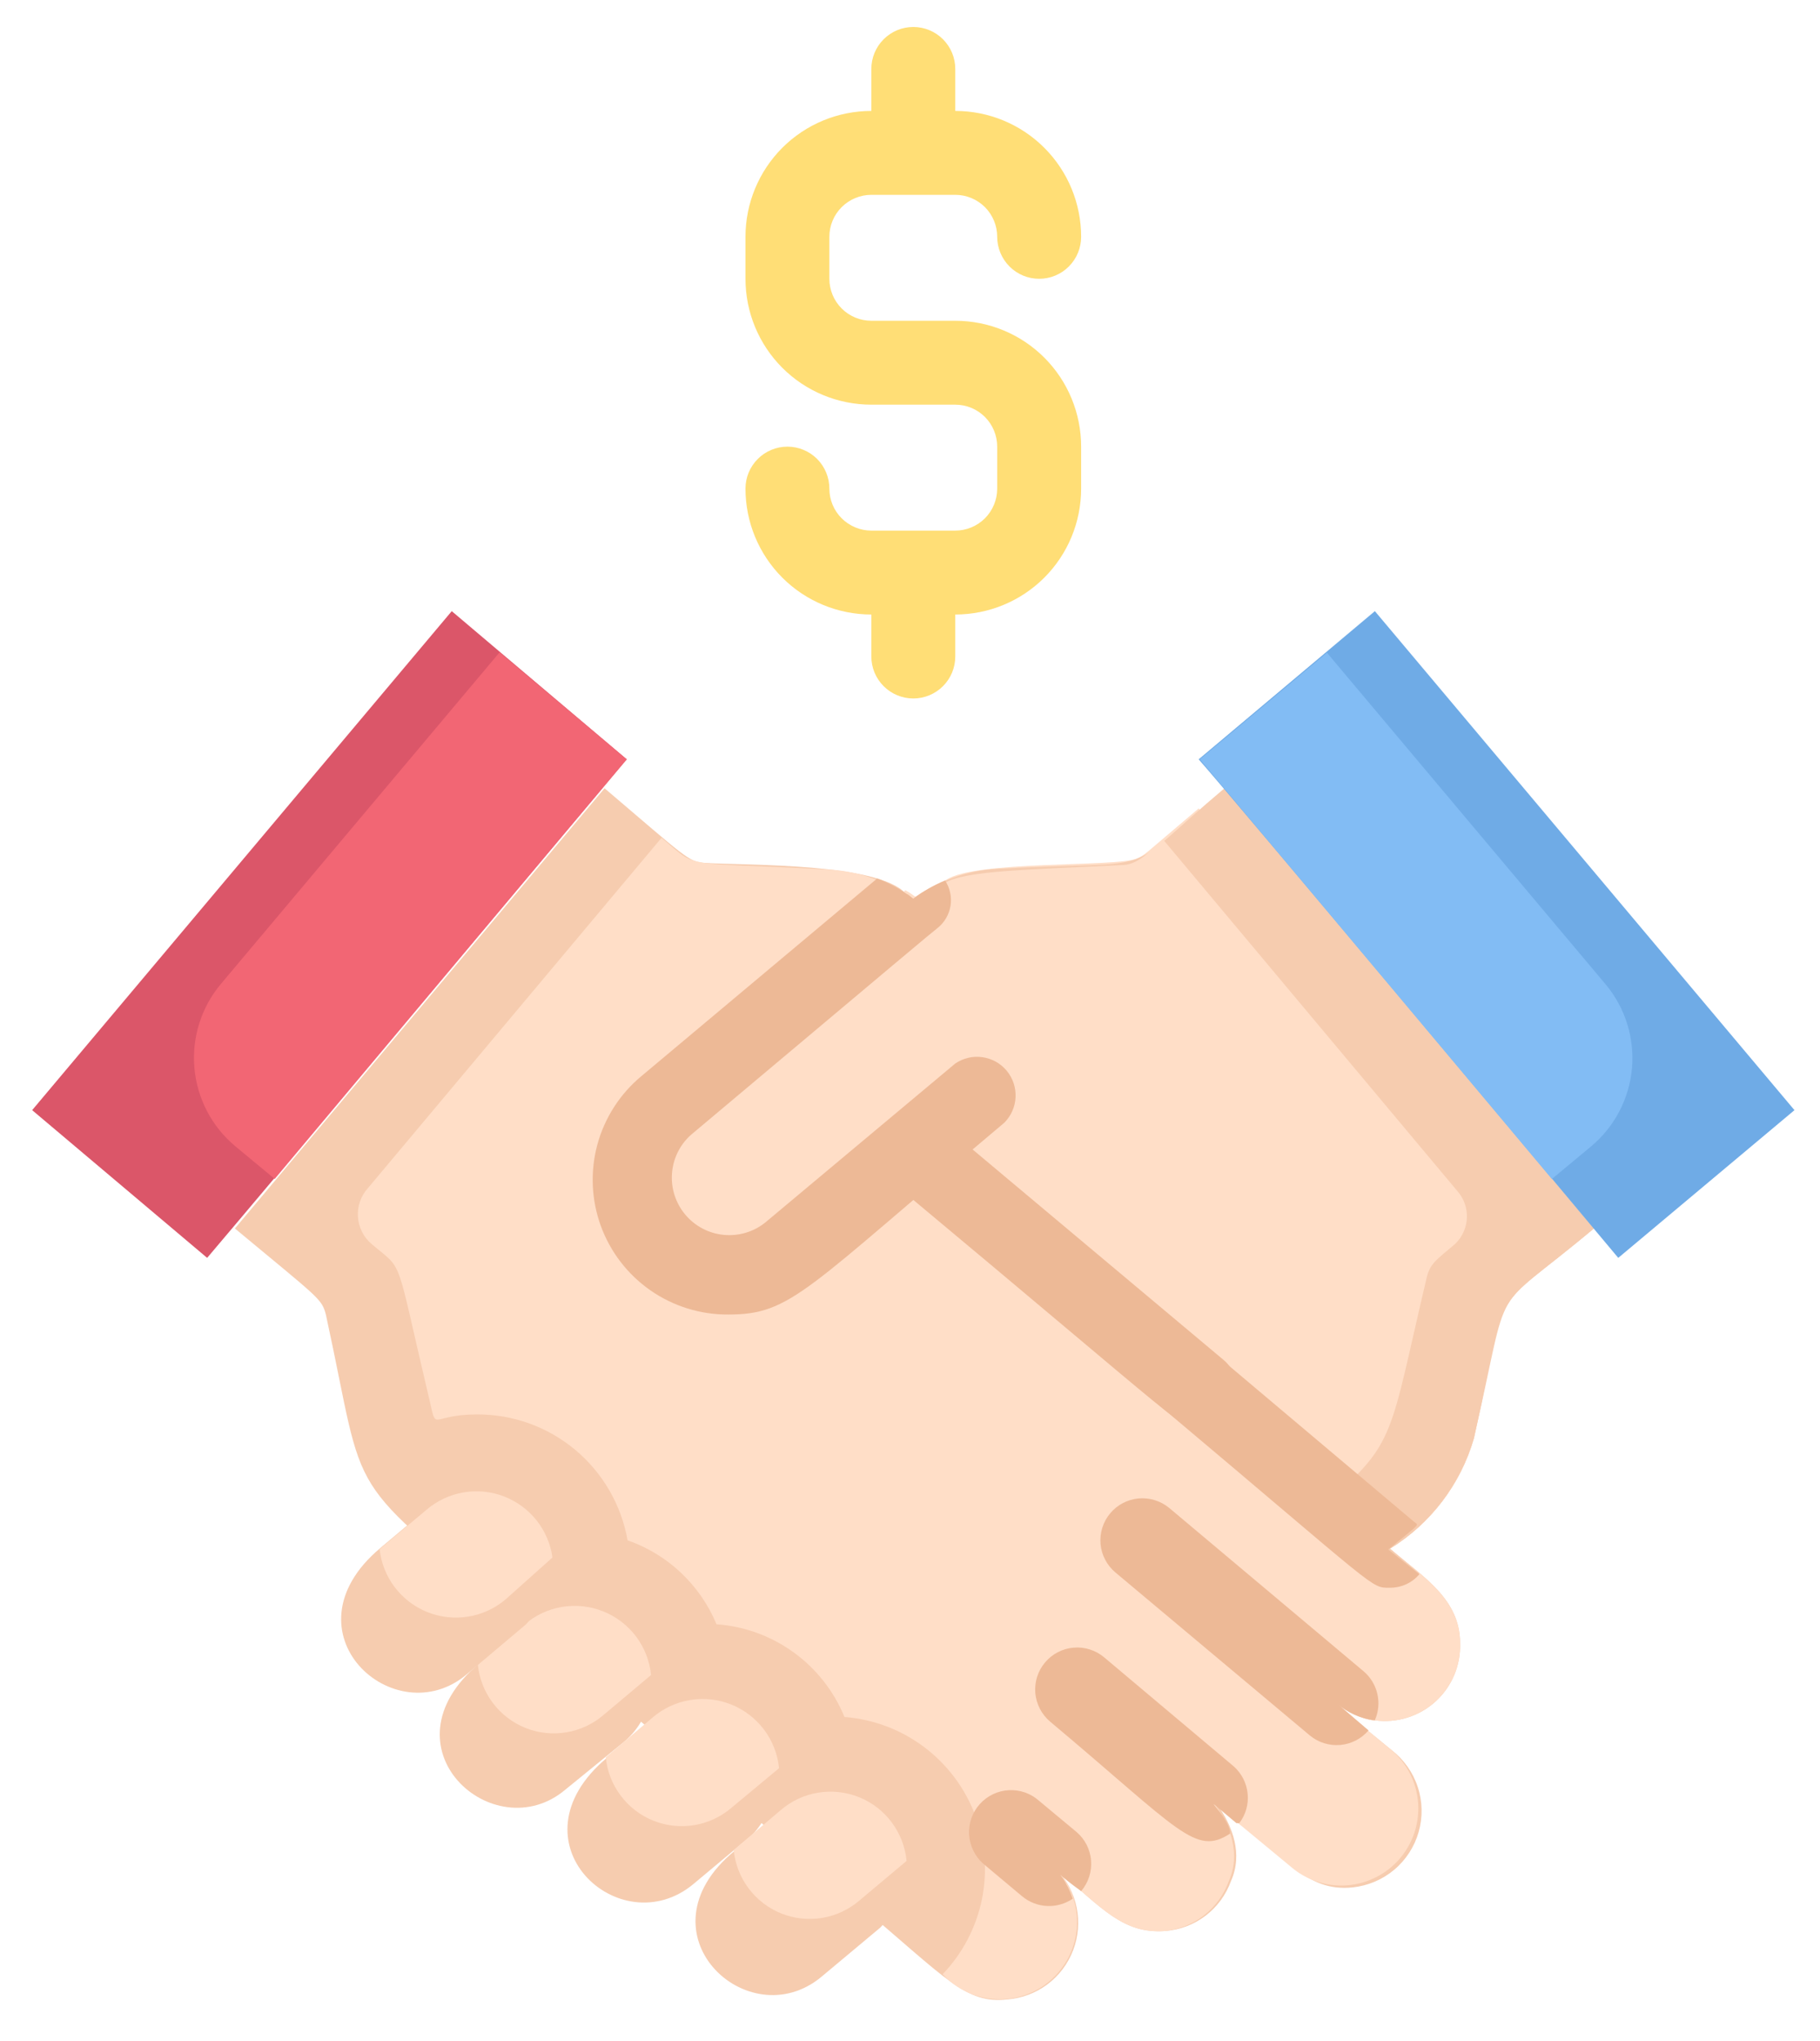 <svg width="33" height="37" viewBox="0 0 33 37" fill="none" xmlns="http://www.w3.org/2000/svg">
<path d="M28.901 22.27C26.915 23.921 27.379 23.107 26.725 26.074C26.485 26.908 25.942 27.621 25.203 28.075C25.812 28.592 26.474 28.988 26.474 29.787C26.481 29.985 26.445 30.183 26.368 30.366C26.291 30.549 26.175 30.713 26.028 30.846C25.881 30.98 25.706 31.079 25.516 31.138C25.327 31.197 25.126 31.213 24.93 31.187C24.465 31.187 23.408 30.22 25.234 31.727C25.454 31.897 25.619 32.129 25.706 32.394C25.794 32.658 25.799 32.943 25.723 33.21C25.647 33.478 25.492 33.717 25.279 33.896C25.066 34.075 24.803 34.186 24.526 34.215C23.667 34.306 23.286 33.621 22.442 33.013C21.392 32.138 22.777 33.081 22.32 34.1C22.23 34.35 22.069 34.569 21.857 34.73C21.645 34.891 21.391 34.986 21.126 35.006C20.365 35.059 19.992 34.602 19.163 33.895C19.345 34.085 19.47 34.324 19.522 34.582C19.574 34.84 19.552 35.108 19.458 35.354C19.364 35.601 19.202 35.815 18.991 35.973C18.779 36.131 18.528 36.225 18.265 36.246C17.504 36.33 17.17 35.873 15.534 34.496C8.968 29.003 9.6 29.46 9.524 29.46C6.138 26.652 6.671 27.329 5.91 23.837C5.834 23.541 5.796 23.548 4.259 22.27L10.962 14.29C12.422 15.53 12.483 15.629 12.788 15.644C13.602 15.69 15.899 15.644 16.416 16.192C16.713 16.352 16.492 16.352 16.789 16.192H16.896L17.124 16.085C17.512 15.697 20.342 15.941 20.761 15.583C20.837 15.583 20.494 15.804 22.183 14.389L28.901 22.27Z" fill="#F6CCAF"/>
<path d="M28.899 22.27C26.914 23.921 27.378 23.107 26.724 26.074C26.484 26.908 25.941 27.621 25.202 28.075C25.811 28.592 26.473 28.988 26.473 29.787C26.48 29.985 26.444 30.183 26.367 30.366C26.29 30.549 26.173 30.713 26.026 30.846C25.879 30.98 25.704 31.079 25.515 31.138C25.325 31.197 25.125 31.213 24.928 31.187C24.464 31.187 23.407 30.22 25.232 31.727C25.371 31.847 25.485 31.993 25.568 32.157C25.65 32.321 25.699 32.499 25.713 32.682C25.726 32.865 25.703 33.049 25.646 33.223C25.588 33.397 25.497 33.558 25.377 33.697C25.257 33.836 25.111 33.95 24.947 34.032C24.783 34.115 24.605 34.164 24.422 34.178C24.239 34.191 24.055 34.168 23.881 34.111C23.707 34.053 23.546 33.962 23.407 33.842C22.334 32.952 22.486 33.081 22.402 33.013C21.352 32.138 22.737 33.081 22.281 34.1C22.193 34.345 22.038 34.56 21.833 34.72C21.629 34.88 21.383 34.979 21.124 35.006C20.363 35.059 19.991 34.602 19.162 33.895C19.286 34.031 19.382 34.19 19.445 34.363C19.508 34.536 19.536 34.72 19.528 34.904C19.52 35.088 19.476 35.269 19.398 35.436C19.32 35.602 19.21 35.752 19.074 35.877C18.938 36.001 18.779 36.098 18.606 36.16C18.433 36.223 18.249 36.252 18.065 36.243C17.881 36.235 17.7 36.191 17.533 36.113C17.366 36.035 17.216 35.925 17.092 35.789C17.454 35.412 17.701 34.939 17.805 34.427C17.908 33.914 17.864 33.383 17.678 32.894C17.491 32.406 17.17 31.98 16.751 31.667C16.332 31.354 15.833 31.166 15.312 31.126C15.12 30.658 14.801 30.252 14.391 29.955C13.981 29.658 13.496 29.481 12.992 29.445C12.845 29.092 12.625 28.774 12.348 28.512C12.07 28.249 11.739 28.049 11.379 27.923C11.266 27.282 10.93 26.701 10.43 26.283C9.93 25.865 9.299 25.638 8.648 25.641C7.795 25.641 7.925 25.975 7.788 25.382C7.149 22.689 7.339 23.061 6.738 22.552C6.666 22.491 6.607 22.416 6.564 22.331C6.522 22.247 6.497 22.155 6.49 22.06C6.484 21.966 6.496 21.871 6.527 21.782C6.558 21.693 6.606 21.61 6.67 21.54L11.995 15.188C12.687 15.766 12.254 15.614 15.076 15.766C15.542 15.801 15.994 15.947 16.392 16.192C16.689 16.352 16.468 16.352 16.765 16.192H16.803C17.465 15.751 18.431 15.789 20.363 15.69C20.698 15.69 20.66 15.621 22.189 14.335L28.899 22.27Z" fill="#FFDEC7"/>
<path d="M27.508 21.578C25.553 23.221 26.047 22.339 25.332 25.382C25.186 25.983 24.843 26.519 24.358 26.904L24.039 27.177L16.834 20.924L13.403 23.008L11.364 21.487L12.612 19.258L16.416 16.139C16.697 16.291 16.5 16.291 16.789 16.139C16.908 16.066 17.033 16.003 17.161 15.948C17.679 15.598 20.204 15.72 20.6 15.568C20.767 15.499 20.699 15.53 21.734 14.655L27.508 21.578Z" fill="#FFDEC7"/>
<path d="M28.9 22.27C26.937 23.921 27.424 23.031 26.724 26.074C26.482 26.906 25.94 27.619 25.203 28.075L25.735 28.524C25.632 28.647 25.49 28.73 25.332 28.76L16.834 20.962L13.403 23.046L11.364 21.525L12.612 19.296C16.766 15.857 16.317 16.116 16.56 16.298C17.002 15.969 17.532 15.778 18.082 15.75C21.224 15.583 20.22 15.956 22.221 14.274L28.9 22.27Z" fill="#F6CCAF"/>
<path d="M26.382 22.552C26.032 22.849 25.925 22.909 25.865 23.176C25.188 26.036 25.325 26.158 24.039 27.246L16.834 20.992L13.403 23.077L11.364 21.555L12.612 19.326C16.766 15.887 16.317 16.146 16.56 16.329C16.619 16.279 16.683 16.235 16.751 16.199L16.887 16.123L17.116 16.017C17.473 15.773 18.744 15.766 20.334 15.682C20.608 15.682 20.783 15.492 21.095 15.226L26.42 21.586C26.541 21.72 26.605 21.896 26.598 22.076C26.59 22.257 26.513 22.428 26.382 22.552Z" fill="#FFDEC7"/>
<path d="M25.735 28.539C25.67 28.616 25.588 28.678 25.496 28.72C25.404 28.762 25.304 28.783 25.203 28.783C24.845 28.783 25.043 28.859 21.026 25.481C20.92 25.358 20.861 25.201 20.858 25.039C20.856 24.877 20.911 24.718 21.014 24.593C21.116 24.466 21.259 24.381 21.419 24.35C21.578 24.319 21.744 24.345 21.886 24.423L25.613 27.565C25.728 27.672 25.804 27.565 25.172 28.09L25.735 28.539Z" fill="#EDB996"/>
<path d="M21.734 25.876C21.377 25.876 21.734 26.066 16.105 21.372C15.983 21.248 15.913 21.083 15.907 20.909C15.901 20.736 15.959 20.566 16.071 20.433C16.183 20.301 16.34 20.214 16.512 20.191C16.684 20.168 16.859 20.209 17.002 20.307L22.183 24.651C22.293 24.743 22.372 24.866 22.409 25.004C22.447 25.142 22.44 25.288 22.391 25.422C22.342 25.556 22.252 25.672 22.135 25.753C22.017 25.835 21.877 25.878 21.734 25.876Z" fill="#EDB996"/>
<path d="M11.364 13.765C10.976 14.221 4.753 21.631 3.756 22.803L0.583 20.125L8.191 11.079L11.364 13.765Z" fill="#DB5669"/>
<path d="M11.364 13.765L4.981 21.372L4.266 20.779C4.055 20.603 3.881 20.387 3.754 20.144C3.627 19.9 3.549 19.634 3.525 19.361C3.501 19.087 3.531 18.811 3.614 18.55C3.696 18.288 3.83 18.045 4.007 17.835L9.059 11.825L11.364 13.765Z" fill="#F26674"/>
<path d="M18.21 20.353C14.588 23.396 14.353 23.83 13.204 23.83C12.7 23.833 12.208 23.68 11.795 23.393C11.381 23.105 11.067 22.697 10.894 22.224C10.722 21.751 10.7 21.236 10.831 20.75C10.963 20.264 11.242 19.83 11.629 19.509L15.905 15.925C16.139 16.015 16.359 16.138 16.559 16.291C16.737 16.157 16.931 16.047 17.137 15.963C17.225 16.098 17.26 16.261 17.235 16.42C17.209 16.579 17.126 16.723 17 16.823C16.863 16.93 16.422 17.302 12.527 20.574C12.325 20.755 12.202 21.008 12.184 21.278C12.165 21.548 12.253 21.815 12.428 22.022C12.603 22.229 12.852 22.36 13.122 22.386C13.392 22.412 13.661 22.333 13.873 22.164L17.32 19.28C17.464 19.182 17.639 19.14 17.812 19.165C17.985 19.189 18.142 19.276 18.254 19.411C18.365 19.545 18.422 19.716 18.414 19.89C18.406 20.065 18.333 20.23 18.21 20.353Z" fill="#EDB996"/>
<path d="M32.537 20.125L29.342 22.803C28.581 21.89 22.29 14.389 21.734 13.765L24.929 11.079L32.537 20.125Z" fill="#6FABE6"/>
<path d="M11.317 31.575L10.252 32.442C8.959 33.537 6.866 31.681 8.685 30.159L9.529 29.444C9.812 29.207 10.177 29.092 10.544 29.124C10.911 29.156 11.251 29.333 11.488 29.616C11.725 29.898 11.84 30.263 11.808 30.63C11.776 30.998 11.599 31.337 11.317 31.575Z" fill="#F6CCAF"/>
<path d="M11.805 30.365L10.946 31.087C10.753 31.253 10.519 31.363 10.268 31.404C10.017 31.446 9.76 31.418 9.524 31.323C9.288 31.227 9.083 31.069 8.932 30.866C8.78 30.662 8.687 30.42 8.663 30.167L9.508 29.452C9.701 29.285 9.935 29.174 10.187 29.131C10.439 29.088 10.697 29.116 10.934 29.21C11.171 29.304 11.378 29.462 11.532 29.665C11.685 29.869 11.78 30.111 11.805 30.365Z" fill="#FFDEC7"/>
<path d="M9.531 29.452L8.466 30.35C7.157 31.46 5.088 29.589 6.891 28.067L7.743 27.352C8.025 27.153 8.372 27.067 8.714 27.11C9.057 27.153 9.371 27.323 9.595 27.586C9.819 27.849 9.937 28.186 9.925 28.532C9.913 28.877 9.772 29.205 9.531 29.452Z" fill="#F6CCAF"/>
<path d="M10.017 28.235L9.165 28.996C8.972 29.159 8.739 29.266 8.489 29.306C8.24 29.347 7.984 29.318 7.75 29.225C7.515 29.131 7.311 28.975 7.158 28.774C7.005 28.573 6.91 28.334 6.883 28.083L7.735 27.368C7.925 27.206 8.155 27.098 8.401 27.055C8.647 27.012 8.9 27.037 9.133 27.125C9.366 27.214 9.571 27.364 9.727 27.559C9.883 27.754 9.983 27.988 10.017 28.235Z" fill="#FFDEC7"/>
<path d="M13.638 33.264L12.573 34.154C11.242 35.264 9.195 33.393 10.998 31.871L11.851 31.149C12.135 30.955 12.481 30.873 12.822 30.92C13.163 30.967 13.475 31.138 13.697 31.401C13.919 31.663 14.036 31.999 14.025 32.343C14.015 32.687 13.877 33.015 13.638 33.264Z" fill="#F6CCAF"/>
<path d="M14.126 32.054L13.266 32.769C13.074 32.935 12.84 33.044 12.59 33.086C12.34 33.128 12.083 33.1 11.847 33.006C11.612 32.912 11.407 32.755 11.255 32.552C11.102 32.349 11.008 32.109 10.984 31.856L11.836 31.133C12.029 30.968 12.264 30.859 12.515 30.818C12.766 30.777 13.024 30.805 13.259 30.9C13.495 30.995 13.701 31.153 13.854 31.356C14.006 31.559 14.101 31.801 14.126 32.054Z" fill="#FFDEC7"/>
<path d="M15.96 34.945L14.895 35.835C13.563 36.946 11.517 35.036 13.32 33.552L14.172 32.83C14.456 32.636 14.803 32.555 15.143 32.601C15.485 32.648 15.796 32.819 16.018 33.082C16.241 33.345 16.358 33.681 16.347 34.025C16.336 34.369 16.198 34.696 15.96 34.945Z" fill="#F6CCAF"/>
<path d="M16.438 33.735L15.586 34.45C15.393 34.616 15.16 34.726 14.909 34.768C14.659 34.809 14.402 34.782 14.167 34.688C13.931 34.593 13.726 34.436 13.574 34.233C13.422 34.031 13.328 33.79 13.303 33.538L14.155 32.815C14.348 32.649 14.582 32.539 14.833 32.498C15.084 32.456 15.341 32.485 15.577 32.58C15.813 32.675 16.018 32.833 16.169 33.037C16.321 33.241 16.414 33.482 16.438 33.735Z" fill="#FFDEC7"/>
<path d="M21.755 13.765L28.138 21.373L28.853 20.779C29.277 20.424 29.542 19.915 29.591 19.364C29.639 18.814 29.467 18.266 29.112 17.843L24.06 11.832L21.755 13.765Z" fill="#82BCF4"/>
<path d="M24.928 31.186C24.671 31.158 24.428 31.049 24.236 30.874L24.814 31.369C24.684 31.521 24.5 31.616 24.301 31.633C24.101 31.65 23.903 31.588 23.749 31.46L20.227 28.508C20.072 28.379 19.974 28.194 19.955 27.993C19.937 27.791 19.999 27.591 20.128 27.436C20.257 27.28 20.443 27.183 20.644 27.164C20.845 27.146 21.045 27.208 21.201 27.337L24.723 30.296C24.849 30.402 24.937 30.547 24.974 30.707C25.011 30.867 24.995 31.036 24.928 31.186ZM22.471 33.05H22.418C21.566 32.335 22.304 32.913 22.304 33.24C21.672 33.651 21.398 33.187 19.04 31.209C18.964 31.145 18.901 31.066 18.855 30.977C18.809 30.888 18.781 30.791 18.772 30.692C18.764 30.592 18.775 30.492 18.805 30.396C18.836 30.301 18.884 30.213 18.949 30.137C19.013 30.06 19.092 29.997 19.181 29.951C19.27 29.905 19.367 29.877 19.466 29.869C19.566 29.86 19.666 29.871 19.761 29.902C19.857 29.932 19.945 29.981 20.021 30.045L22.372 32.023C22.515 32.151 22.604 32.327 22.622 32.517C22.641 32.708 22.587 32.898 22.471 33.05ZM19.603 34.283C18.797 33.705 19.238 33.788 19.451 34.42C19.314 34.514 19.149 34.56 18.983 34.552C18.817 34.544 18.658 34.481 18.53 34.374L17.823 33.781C17.748 33.714 17.688 33.633 17.645 33.542C17.602 33.452 17.577 33.354 17.571 33.254C17.566 33.154 17.581 33.054 17.614 32.96C17.647 32.865 17.699 32.779 17.766 32.704C17.833 32.63 17.914 32.569 18.004 32.526C18.094 32.483 18.192 32.458 18.292 32.453C18.392 32.447 18.492 32.462 18.587 32.495C18.681 32.529 18.768 32.58 18.842 32.647L19.519 33.21C19.595 33.275 19.658 33.354 19.703 33.443C19.748 33.532 19.776 33.629 19.783 33.729C19.791 33.829 19.779 33.929 19.748 34.024C19.717 34.119 19.668 34.207 19.603 34.283Z" fill="#EDB996"/>
<path d="M17.321 9.619H15.799C15.597 9.619 15.404 9.538 15.261 9.396C15.118 9.253 15.038 9.06 15.038 8.858C15.038 8.656 14.958 8.463 14.816 8.32C14.673 8.177 14.479 8.097 14.278 8.097C14.076 8.097 13.882 8.177 13.74 8.32C13.597 8.463 13.517 8.656 13.517 8.858C13.517 9.463 13.757 10.044 14.185 10.472C14.613 10.9 15.194 11.14 15.799 11.14V11.901C15.799 12.103 15.879 12.296 16.022 12.439C16.165 12.582 16.358 12.662 16.56 12.662C16.762 12.662 16.955 12.582 17.098 12.439C17.241 12.296 17.321 12.103 17.321 11.901V11.14C17.926 11.14 18.507 10.9 18.935 10.472C19.363 10.044 19.603 9.463 19.603 8.858V8.097C19.603 7.492 19.363 6.911 18.935 6.483C18.507 6.055 17.926 5.815 17.321 5.815H15.799C15.597 5.815 15.404 5.735 15.261 5.592C15.118 5.449 15.038 5.256 15.038 5.054V4.293C15.038 4.091 15.118 3.898 15.261 3.755C15.404 3.613 15.597 3.532 15.799 3.532H17.321C17.523 3.532 17.716 3.613 17.859 3.755C18.001 3.898 18.081 4.091 18.081 4.293C18.081 4.495 18.162 4.688 18.304 4.831C18.447 4.974 18.64 5.054 18.842 5.054C19.044 5.054 19.238 4.974 19.38 4.831C19.523 4.688 19.603 4.495 19.603 4.293C19.603 3.688 19.363 3.107 18.935 2.679C18.507 2.251 17.926 2.011 17.321 2.011V1.25C17.321 1.048 17.241 0.855 17.098 0.712C16.955 0.569 16.762 0.489 16.56 0.489C16.358 0.489 16.165 0.569 16.022 0.712C15.879 0.855 15.799 1.048 15.799 1.25V2.011C15.194 2.011 14.613 2.251 14.185 2.679C13.757 3.107 13.517 3.688 13.517 4.293V5.054C13.517 5.659 13.757 6.24 14.185 6.668C14.613 7.096 15.194 7.336 15.799 7.336H17.321C17.523 7.336 17.716 7.416 17.859 7.559C18.001 7.702 18.081 7.895 18.081 8.097V8.858C18.081 9.06 18.001 9.253 17.859 9.396C17.716 9.538 17.523 9.619 17.321 9.619Z" fill="#FFDE76"/>
</svg>
